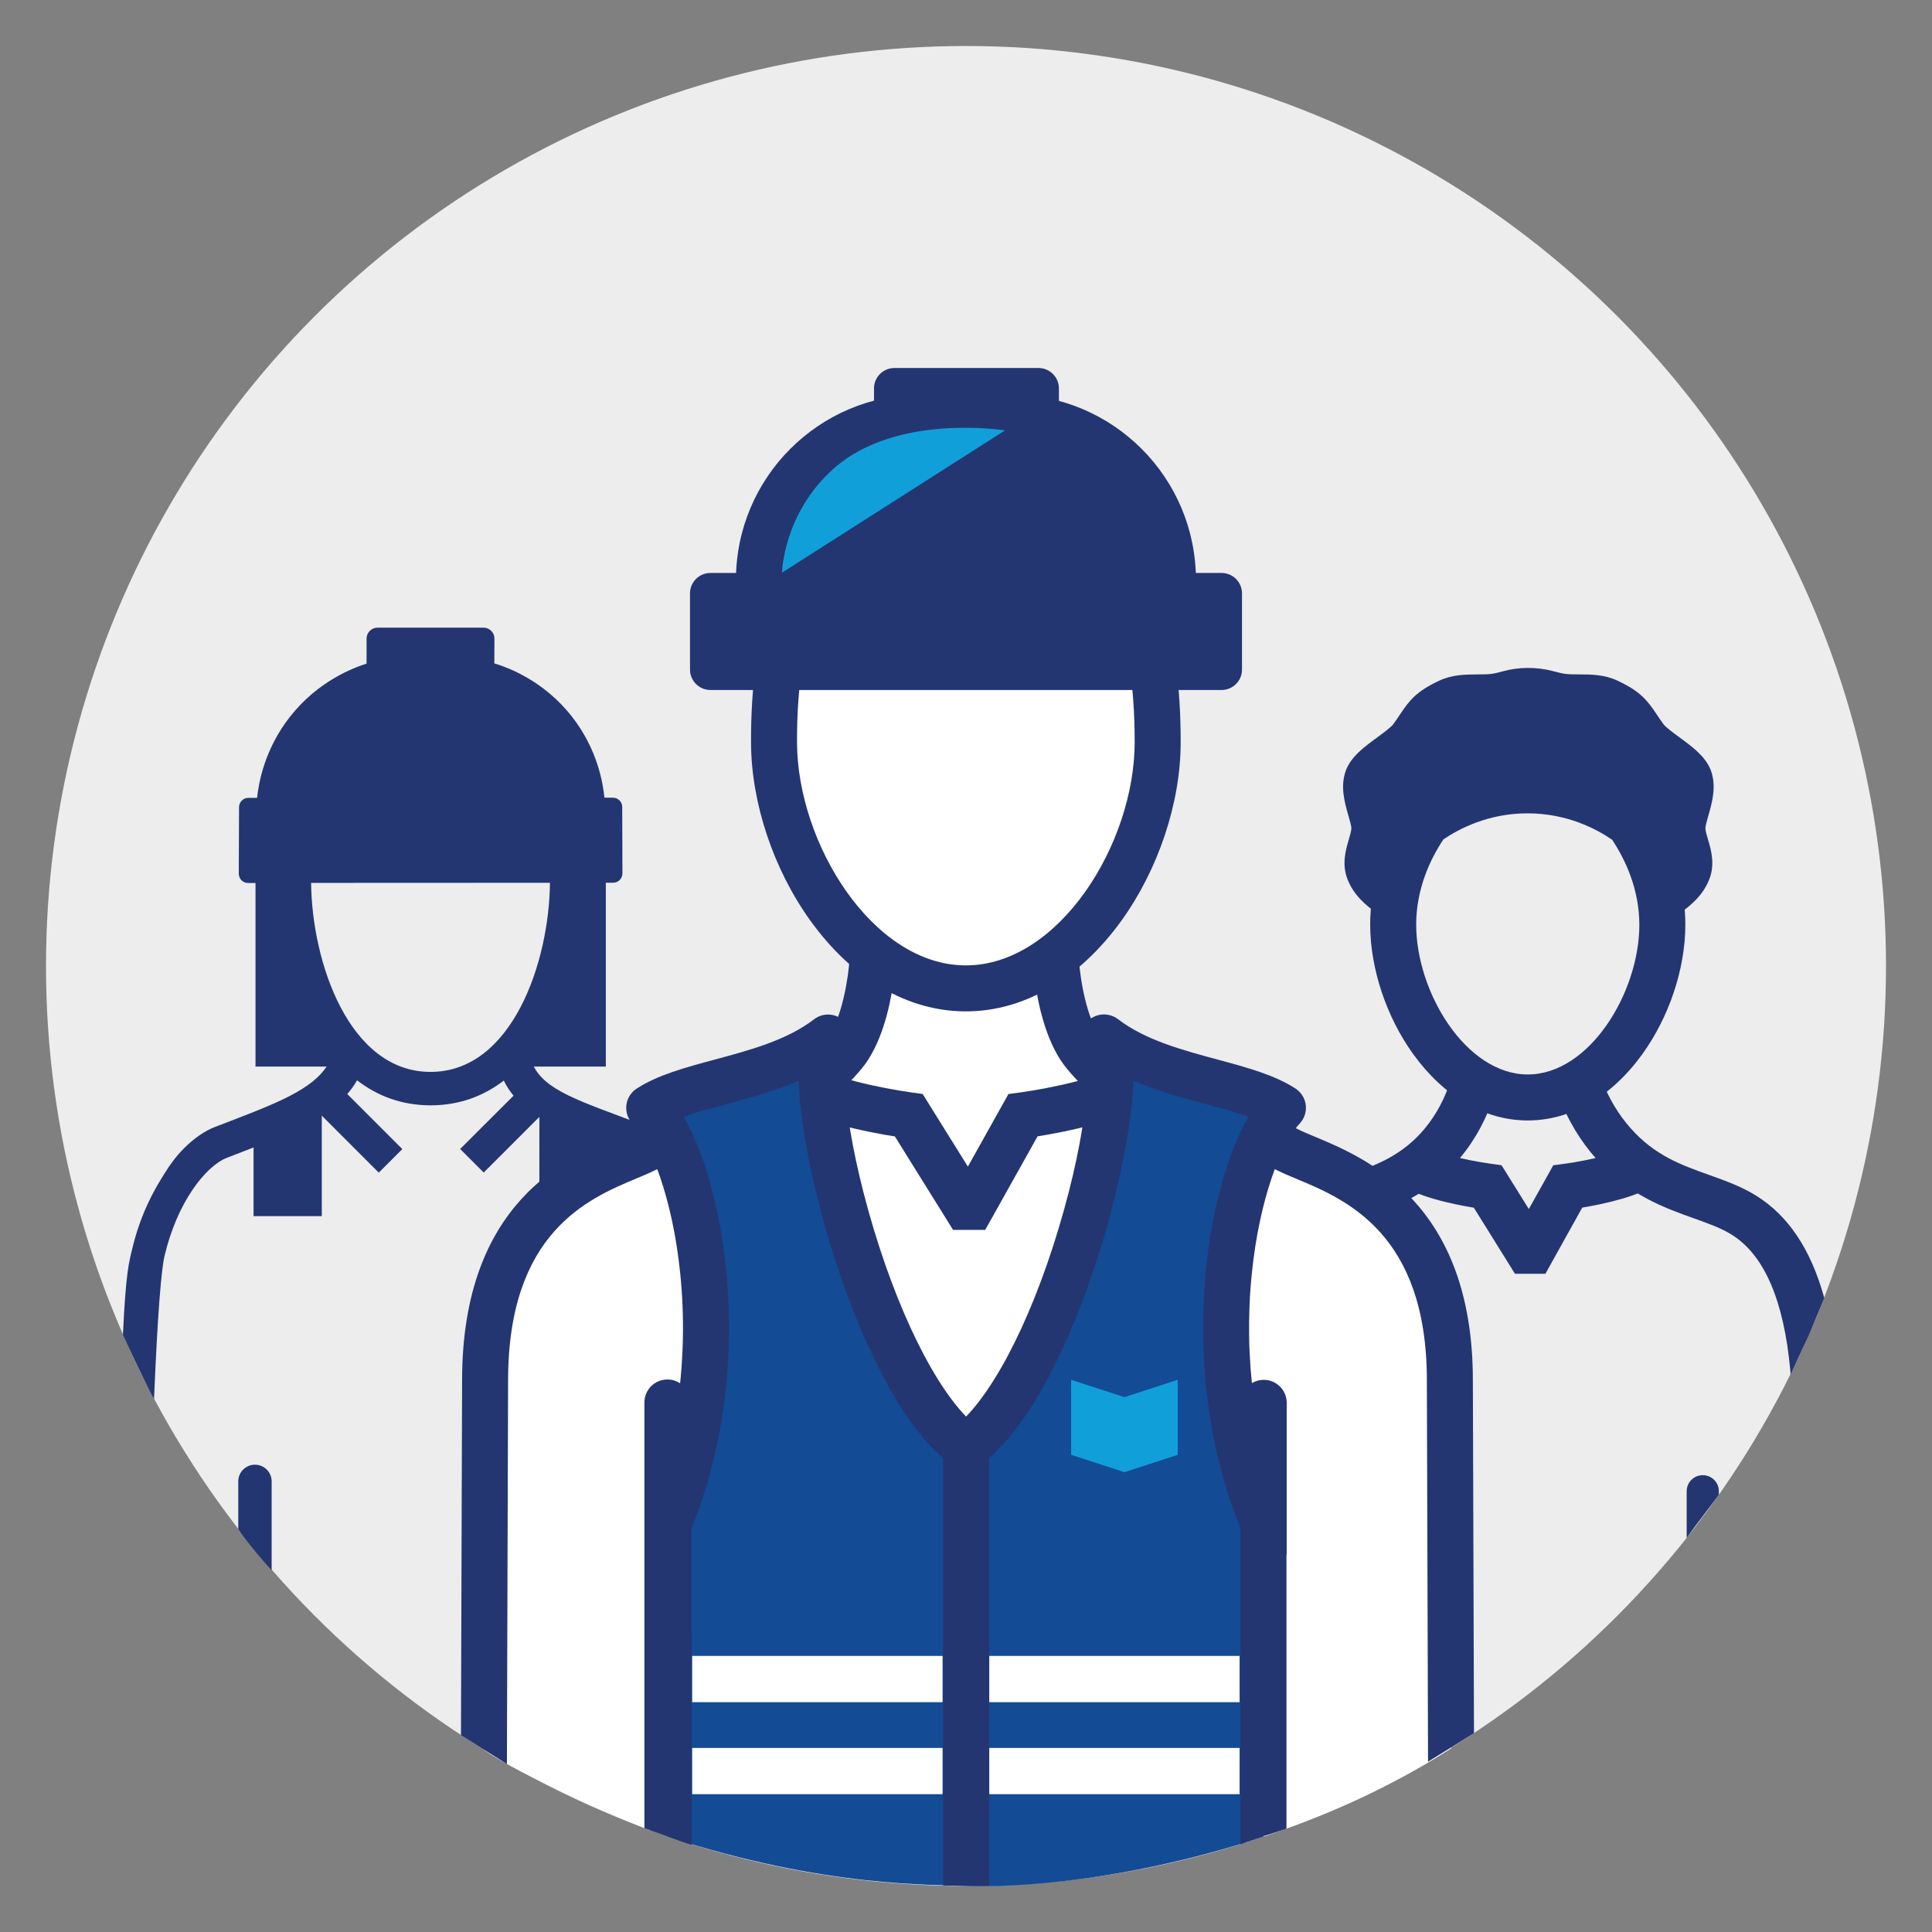 <?xml version="1.0" encoding="utf-8"?>
<!-- Generator: Adobe Illustrator 27.1.1, SVG Export Plug-In . SVG Version: 6.00 Build 0)  -->
<svg version="1.1" xmlns="http://www.w3.org/2000/svg" xmlns:xlink="http://www.w3.org/1999/xlink" x="0px" y="0px"
	 viewBox="0 0 378 378" style="enable-background:new 0 0 378 378;" xml:space="preserve">
<rect x="0" y="0" width="378" height="378" fill="#808080" stroke="none"/>
<style type="text/css">
	.st0{fill:#EDEDEE;}
	.st1{fill:#243671;}
	.st2{fill:none;}
	.st3{fill:#FFFFFF;}
	.st4{fill:#134B95;}
	.st5{fill-rule:evenodd;clip-rule:evenodd;fill:#119FDA;}
	.st6{fill:#119FDA;}
	.st7{display:none;}
	.st8{display:inline;opacity:0.14;}
	.st9{fill:none;stroke:#B9529F;stroke-width:0.35;stroke-miterlimit:10;}
	.st10{display:inline;}
	.st11{fill:none;stroke:#9F9E9E;stroke-width:0.35;stroke-miterlimit:10;}
	.st12{display:inline;fill:#81D3F2;}
</style>
<g id="background">
	<circle id="Circle_00000103228728326562013480000001495515367342780041_" class="st0" cx="189" cy="189" r="180"/>
</g>
<g id="artwork">
	<g>
		<g>
			<rect x="49.99" y="169.33" class="st1" width="68.54" height="39.35"/>
		</g>
		<g>
			<g>
				<g>
					<path class="st0" d="M57.6,172.24c0,16.98,7.93,40.74,26.64,40.74s26.64-23.75,26.64-40.74H57.6z"/>
				</g>
				<g>
					<rect x="49.61" y="218.12" class="st1" width="13.35" height="19.82"/>
				</g>
				<g>
					<rect x="105.53" y="218.12" class="st1" width="13.35" height="19.82"/>
				</g>
				<g>
					<g>
						<path class="st1" d="M53.15,307.23v-17.4c0-1.8-1.46-3.26-3.27-3.26c-1.8,0-3.26,1.46-3.26,3.26v9.31
							C47.91,301.29,52.47,306.56,53.15,307.23z"/>
					</g>
				</g>
				<g>
					<path class="st1" d="M144.81,265.97c0-0.82-0.07-9.74-2.04-19.53c-0.39-1.91-1.09-4.4-1.74-6.53
						c-0.86-2.84-1.95-5.59-3.25-8.25c-0.77-1.58-1.75-3.04-2.92-4.34c-2.1-2.34-5.54-5.86-8.11-6.86c-2.04-0.79-3.97-1.51-5.8-2.19
						c-10.93-4.06-15.94-6.16-17.37-11.87c7.35-9.27,10.46-23.25,10.55-33.69l5.83,0c1,0,1.82-0.82,1.82-1.82
						c-0.01-4.34-0.03-8.68-0.04-13.01c0-1-0.81-1.8-1.8-1.81l-1.68-0.01c-0.28-2.77-1.33-9.42-6.35-15.84
						c-5.54-7.09-12.58-9.63-15.19-10.43c0.01-1.61,0.01-3.23,0.02-4.84c0-1.19-0.96-2.15-2.15-2.15l-20.72,0
						c-1.19,0-2.15,0.96-2.15,2.15c0,1.63,0,3.26,0,4.89c-2.63,0.84-9.51,3.42-14.98,10.39c-5.05,6.43-6.14,13.08-6.44,15.87
						l-1.71,0c-1,0-1.81,0.81-1.82,1.81l-0.05,13.03c0,1.01,0.81,1.82,1.82,1.82c1.94,0,3.88,0,5.82,0
						c0.09,10.48,3.22,24.51,10.63,33.78c-2.22,5.99-9.57,8.81-20.65,13.08l-2.25,0.86c-2.09,0.81-4.13,2.24-6.05,4.15
						c-1.48,1.47-2.73,3.16-3.83,4.93l-0.73,1.18c-2.58,4.18-4.46,8.75-5.59,13.52c-0.63,2.66-1.26,4.45-1.84,16.9
						c0.93,2.09,4.99,10.68,6.09,12.56c0.69-16.67,1.42-25.3,2.05-27.98c2.46-10.47,8.02-17.6,12.24-19.23l2.23-0.86
						c6.49-2.5,12.02-4.64,16.29-7.38l11.16,11.16l4.61-4.61l-10.77-10.77c0.72-0.83,1.36-1.72,1.91-2.69
						c3.93,3.04,8.69,4.9,14.39,4.9c5.67,0,10.4-1.84,14.32-4.84c0.53,1.08,1.17,2.06,1.91,2.95L90.03,224.8l4.61,4.61l10.85-10.85
						c3.57,2.18,8.06,3.86,13.21,5.77c1.8,0.67,3.7,1.37,5.71,2.16c11.45,4.45,13.94,30.04,13.93,39.52l1.37,49.96
						c2.16-1.01,4.29-2.08,6.38-3.21L144.81,265.97z M84.24,209.72c-15.95,0-23.22-21.46-23.37-36.98
						c15.58-0.01,31.16-0.01,46.73-0.02C107.46,188.24,100.2,209.72,84.24,209.72z"/>
				</g>
				<g>
					<path class="st2" d="M121.77,170.18l-0.04-11.6c0-1.38-1.12-2.51-2.51-2.52l-0.98-0.01c-0.28-2.77-1.33-9.42-6.35-15.84
						c-5.54-7.09-12.58-9.63-15.19-10.43c0-1.37,0.01-2.74,0.01-4.11c0.01-1.59-1.28-2.89-2.88-2.89l-19.26,0
						c-1.59,0-2.88,1.29-2.88,2.88l0,4.16c-2.63,0.84-9.51,3.42-14.98,10.39c-5.05,6.43-6.14,13.08-6.44,15.87l-1.01,0
						c-1.39,0-2.52,1.12-2.53,2.52c-0.01,3.87-0.03,7.74-0.04,11.61c-0.01,1.4,1.13,2.53,2.53,2.53l70.01-0.03
						C120.65,172.71,121.78,171.58,121.77,170.18z"/>
				</g>
			</g>
			<g>
				<g>
					<path class="st1" d="M356.92,253.95c0,0-0.06-0.22-0.09-0.33c-2.6-9.25-6.97-15.76-13.18-19.65c-2.92-1.83-6.15-2.98-9.26-4.09
						c-5.45-1.95-10.6-3.78-15.34-9.12c-2.39-2.69-4.29-5.87-5.66-9.44l-8.41,3.22c1.76,4.59,4.22,8.69,7.33,12.19
						c6.27,7.06,13.35,9.59,19.04,11.62c2.91,1.04,5.42,1.93,7.51,3.25c6.34,3.97,10.16,12.87,11.41,26.5
						c0.02,0.19,0.05,0.84,0.05,0.84l3.6-7.74L356.92,253.95z"/>
				</g>
				<g>
					<path class="st1" d="M246.81,319.8l-9-0.06l0.26-40.23c0.13-23.82,5.57-38.73,16.63-45.58c2.88-1.78,6.04-2.92,9.1-4.02
						c5.4-1.94,10.5-3.78,14.91-9.05c2.29-2.75,4.04-6.01,5.18-9.7l8.59,2.67c-1.5,4.83-3.81,9.13-6.87,12.79
						c-5.97,7.15-13.07,9.71-18.77,11.76c-2.74,0.99-5.33,1.92-7.41,3.21c-8.1,5.01-12.26,17.79-12.37,37.98L246.81,319.8z"/>
				</g>
				<g>
					<g>
						<path class="st1" d="M336.3,292.42v-0.65c0-1.74-1.41-3.15-3.15-3.15s-3.15,1.41-3.15,3.15v9.14
							C331.39,298.85,335.6,293.51,336.3,292.42z"/>
					</g>
				</g>
				<path class="st1" d="M333.66,162.02c0-0.42,0.35-1.63,0.58-2.43c0.74-2.58,1.65-5.8,0.47-8.91c-1.02-2.67-3.6-4.57-6.1-6.4
					c-1.15-0.84-2.72-1.99-3.17-2.62c-0.52-0.71-0.93-1.32-1.29-1.87c-1.84-2.74-3.19-4.53-7.71-6.63c-2.57-1.2-5.19-1.21-7.49-1.21
					c-1.16,0-2.26-0.01-3.12-0.17c-0.31-0.06-0.91-0.19-1.95-0.47c-3.22-0.85-6.73-0.84-9.87,0.04c-0.68,0.19-1.25,0.33-1.78,0.43
					c-0.86,0.17-1.95,0.17-3.12,0.17c-2.31,0.01-4.92,0.02-7.49,1.21c-4.52,2.1-5.88,3.89-7.71,6.63c-0.36,0.54-0.77,1.16-1.29,1.87
					c-0.46,0.63-2.03,1.78-3.17,2.62c-2.5,1.83-5.08,3.72-6.1,6.4c-1.19,3.11-0.27,6.32,0.47,8.91c0.23,0.8,0.58,2.01,0.58,2.43
					c-0.01,0.54-0.26,1.41-0.51,2.24c-0.6,2.06-1.43,4.88-0.2,7.89c1.27,3.1,3.42,4.79,5.32,6.28c0.71,0.56,1.39,1.09,2.01,1.68
					c0.42,0.41,0.82,1.15,1.27,2c1.48,2.79,3.97,7.47,12.38,8.06c2.33,0.17,26.2,0.01,28.4,0.01c0.11,0,0.21,0,0.32-0.01
					c8.41-0.59,10.9-5.27,12.38-8.06c0.46-0.86,0.85-1.6,1.27-2c0.62-0.6,1.3-1.12,2.01-1.68c1.9-1.49,4.06-3.18,5.33-6.28
					c1.23-3.01,0.41-5.83-0.2-7.89C333.92,163.43,333.67,162.57,333.66,162.02z"/>
				<g>
					<path class="st0" d="M325.24,181c-0.03,15.31-11.34,33.73-26.33,33.73c-14.99,0-26.28-18.42-26.33-33.73
						c-0.03-9.33,4.11-16.45,6.55-19.97c2.33-1.69,9.47-6.41,19.76-6.39c10.32,0.01,17.47,4.78,19.79,6.47
						C321.13,164.62,325.26,171.71,325.24,181z"/>
					<path class="st1" d="M298.91,219.22L298.91,219.22c-8.41,0-16.37-4.61-22.42-12.99c-5.24-7.26-8.38-16.69-8.41-25.22
						c-0.03-7.78,2.52-15.57,7.36-22.55l0.44-0.63l0.62-0.45c3.74-2.71,11.61-7.25,22.36-7.25c0.02,0,0.03,0,0.05,0
						c10.8,0.01,18.69,4.6,22.44,7.34l0.61,0.45l0.43,0.62c4.83,6.95,7.37,14.72,7.35,22.47l0,0c-0.02,8.53-3.16,17.96-8.41,25.23
						C315.29,214.61,307.33,219.22,298.91,219.22z M282.4,164.23c-2.54,3.83-5.34,9.67-5.32,16.75
						c0.04,13.24,9.79,29.24,21.83,29.24c12.06,0,21.8-15.99,21.83-29.23l4.5,0.01l-4.5-0.01c0.01-7.05-2.79-12.87-5.32-16.69
						c-3.06-2.11-8.82-5.16-16.53-5.17c-0.01,0-0.02,0-0.04,0C291.21,159.13,285.46,162.15,282.4,164.23z"/>
				</g>
				<g>
					<path class="st1" d="M302.36,249.22h-5.95l-8.05-12.93c-4.12-0.68-11.48-2.21-15-4.92l5.49-7.13c1.6,1.23,7.94,2.78,12.84,3.45
						l2.09,0.29l5.34,8.57l4.78-8.56l2.22-0.3c4.91-0.67,11.24-2.22,12.84-3.45l5.48,7.14c-3.48,2.67-10.72,4.2-14.87,4.89
						L302.36,249.22z"/>
				</g>
			</g>
		</g>
	</g>
	<g>
		<g>
			<g>
				<rect x="173.69" y="185.69" class="st1" width="29.93" height="9"/>
			</g>
			<g>
				<path class="st3" d="M127,358.01c8.34,2.69,56.66,10.7,62.85,11.05c8.38-0.02,53.98-1.3,94.05-26.97l-0.23-71.99
					c0-36.09-23.63-41.06-31.68-45.09c-18-9-28.49-5.23-39.79-18.77c-4.87-5.83-5.59-18.04-5.59-18.04h-35.93
					c0,0-0.72,12.2-5.59,18.04C153.8,219.77,144.28,216,126,225c-7.83,3.85-31.09,9-31.09,45.09l-0.22,72.26
					C101.56,347.36,124.38,357.16,127,358.01z"/>
				<path class="st1" d="M99.41,270.09c0-29.02,15.74-35.61,25.15-39.54c1.3-0.54,2.42-1.01,3.43-1.51
					c6.58-3.24,12.05-4.75,16.87-6.09c8.48-2.35,15.8-4.37,23.7-13.84c3.83-4.59,5.48-11.81,6.16-16.42h27.87
					c0.69,4.61,2.33,11.82,6.16,16.42c7.85,9.41,15.75,11.54,24.11,13.79c5.2,1.4,10.58,2.85,17.12,6.12
					c1.1,0.55,2.33,1.06,3.76,1.66c9.51,3.97,25.43,10.62,25.43,39.41l0.23,74.59c0.28-0.14,8.99-5.59,8.99-5.59l-0.22-69.01
					c0-34.77-20.91-43.51-30.96-47.7c-1.28-0.53-2.38-0.99-3.2-1.41c-7.35-3.68-13.44-5.32-18.81-6.76
					c-8.14-2.19-13.51-3.64-19.54-10.87c-3.19-3.83-4.37-12.43-4.55-15.42l-0.25-4.23h-44.42l-0.25,4.24
					c-0.16,2.78-1.35,11.58-4.55,15.42c-6.1,7.31-11.31,8.75-19.19,10.93c-5.2,1.44-11.1,3.07-18.44,6.69
					c-0.76,0.37-1.76,0.79-2.92,1.28c-9.96,4.16-30.68,12.83-30.68,47.83l-0.22,69.41l8.99,5.65L99.41,270.09z"/>
			</g>
			<g>
				<path class="st3" d="M226.5,145.3c-0.05,21.83-16.16,48.08-37.53,48.08c-21.37,0-37.46-26.26-37.53-48.08
					c-0.04-13.29,1.86-23.45,5.34-28.47c3.32-2.41,17.5-9.13,32.17-9.12c14.72,0.02,28.91,6.81,32.21,9.23
					C224.65,121.95,226.53,132.07,226.5,145.3z"/>
				<path class="st1" d="M188.97,197.88C188.97,197.88,188.97,197.88,188.97,197.88c-11.36,0-22.16-6.3-30.4-17.73
					c-7.24-10.04-11.59-23.06-11.63-34.83c-0.03-10.08,1.01-23.64,6.14-31.05l0.44-0.63l0.62-0.45c3.68-2.67,18.74-9.97,34.76-9.97
					c0.02,0,0.04,0,0.06,0c16.09,0.02,31.18,7.4,34.86,10.09l0.61,0.45l0.43,0.62c5.11,7.36,6.16,20.88,6.14,30.94
					c-0.02,11.77-4.37,24.8-11.62,34.85C211.13,191.58,200.33,197.88,188.97,197.88z M160.06,120.06
					c-2.62,4.46-4.16,13.77-4.12,25.23c0.07,19.74,14.81,43.59,33.03,43.59c18.25,0,32.99-23.84,33.03-43.58v0
					c0.02-11.43-1.5-20.7-4.11-25.13c-3.62-2.24-16.03-7.93-28.93-7.94c-0.02,0-0.04,0-0.05,0
					C176.06,112.22,163.69,117.83,160.06,120.06z"/>
			</g>
			<g>
				<path class="st1" d="M192.76,240.63h-6.29l-11.38-18.28c-5.13-0.81-16.43-2.97-21.37-6.77l5.49-7.13
					c2.92,2.24,12.99,4.45,19.22,5.3l2.09,0.29l8.85,14.21l7.93-14.2l2.23-0.3c6.22-0.85,16.3-3.06,19.22-5.3l5.49,7.13
					c-4.9,3.77-16.06,5.92-21.24,6.75L192.76,240.63z"/>
			</g>
			<g>
				<path class="st1" d="M239,135H139c-2.21,0-4-1.79-4-4v-14.9c0-2.21,1.79-4,4-4h100c2.21,0,4,1.79,4,4V131
					C243,133.21,241.21,135,239,135z"/>
			</g>
			<g>
				<path class="st1" d="M197.68,77.18h-17.37c-20.06,0-36.32,16.26-36.32,36.32v0h90v0C234,93.44,217.74,77.18,197.68,77.18z"/>
			</g>
			<g>
				<path class="st1" d="M203.18,93.45H175c-2.21,0-4-1.79-4-4V76c0-2.21,1.79-4,4-4h28.18c2.21,0,4,1.79,4,4v13.45
					C207.18,91.66,205.39,93.45,203.18,93.45z"/>
			</g>
		</g>
		<g>
			<path class="st4" d="M247.2,359.36v-61.32c-13.8-32.7-5.53-71.44,3.8-81.28C243,211.52,226.62,211.15,216,203
				c5.66,8.4-8.49,66.61-27,80.15l0,85.86C189.33,369.02,214.21,370.26,247.2,359.36z"/>
			<path class="st1" d="M193.5,368.94l0-83.65c11.7-10.23,19.48-33.14,22.38-42.87c1.18-3.95,5.56-19.42,5.87-30.98
				c4.67,2.02,9.58,3.34,14.12,4.57c3,0.81,5.9,1.59,8.37,2.49c-4.02,7-7.07,17.8-8.29,29.88c-1.78,17.67,0.62,35.58,6.75,50.56
				v61.93c2.95-1.3,5.95-1.98,9-3.09v-59.74c0-0.6-0.12-1.2-0.35-1.75c-5.82-13.78-8.1-30.48-6.44-47.02
				c1.51-15.02,5.91-25.78,9.36-29.42c0.92-0.97,1.36-2.29,1.21-3.62c-0.15-1.32-0.89-2.51-2-3.24c-4.06-2.66-9.5-4.13-15.25-5.68
				c-6.96-1.88-14.16-3.82-19.47-7.89c-1.75-1.34-4.23-1.25-5.84,0.27c-1.61,1.51-1.9,3.94-0.66,5.77
				c1.16,2.19,0.83,15.11-5.19,35.06c-5.69,18.87-13.63,33.81-20.71,38.99c-1.16,0.85-1.84,2.2-1.84,3.63l0,85.72
				C186.3,368.99,192.3,368.96,193.5,368.94z"/>
		</g>
		<g>
			<path class="st4" d="M130.8,298.04v61.34c30.77,10.08,52.3,9.27,58.2,9.62l0-85.86c-18.51-13.53-32.66-71.75-27-80.15
				c-10.62,8.15-27,8.53-34.99,13.77C136.33,226.6,144.6,265.34,130.8,298.04z"/>
			<path class="st1" d="M133.1,249.28c1.66,16.53-0.63,33.23-6.44,47.02c-0.23,0.55-0.35,1.15-0.35,1.75c0,0,0.47,59.89,0.7,59.96
				c2.75,0.89,5.52,2.12,8.3,2.9v-61.96c6.13-14.98,8.53-32.89,6.75-50.56c-1.21-12.08-4.26-22.88-8.29-29.88
				c2.46-0.9,5.36-1.68,8.37-2.49c4.54-1.22,9.45-2.55,14.12-4.57c0.31,11.57,4.69,27.03,5.87,30.98
				c2.9,9.73,10.68,32.64,22.38,42.87l0,83.56c1.8,0.13,7.8,0.1,9,0.08l0-85.8c0-1.44-0.68-2.79-1.84-3.63
				c-7.08-5.18-15.01-20.12-20.71-38.99c-6.02-19.95-6.35-32.87-5.22-35.01c1.23-1.83,0.96-4.28-0.65-5.79
				c-1.61-1.51-4.07-1.64-5.82-0.29c-5.31,4.08-12.51,6.02-19.47,7.89c-5.75,1.55-11.19,3.02-15.25,5.68
				c-1.12,0.73-1.85,1.92-2,3.24c-0.15,1.32,0.29,2.65,1.21,3.62C127.19,223.5,131.59,234.25,133.1,249.28z"/>
		</g>
		<g>
			<path class="st1" d="M135.35,360.95l-0.27-86.55c0-2.49-2.01-4.5-4.5-4.5s-4.5,2.01-4.5,4.5v83.27c0,0.1,0.02-0.07,0.03,0.03
				C126.41,357.8,135.35,360.95,135.35,360.95z"/>
		</g>
		<g>
			<path class="st1" d="M251.75,304.37v-29.9c0-2.49-2.01-4.5-4.5-4.5s-4.5,2.01-4.5,4.5L251.75,304.37z"/>
		</g>
		<g>
			<path class="st5" d="M196.63,84.21L153,112.04c0,0,0.23-11.64,10.19-20.43C175.46,80.77,196.63,84.21,196.63,84.21z"/>
		</g>
		<g>
			<rect x="135.45" y="324" class="st3" width="48.93" height="9"/>
		</g>
		<g>
			<rect x="135.45" y="342" class="st3" width="48.93" height="9"/>
		</g>
		<g>
			<rect x="193.59" y="324" class="st3" width="48.93" height="9"/>
		</g>
		<g>
			<rect x="193.59" y="342" class="st3" width="48.93" height="9"/>
		</g>
		<g>
			<rect x="135.45" y="324" class="st3" width="48.93" height="9"/>
		</g>
		<g>
			<rect x="135.45" y="342" class="st3" width="48.93" height="9"/>
		</g>
		<g>
			<rect x="193.59" y="324" class="st3" width="48.93" height="9"/>
		</g>
		<g>
			<rect x="193.59" y="342" class="st3" width="48.93" height="9"/>
		</g>
	</g>
	<g>
		<polygon class="st6" points="220,273.35 209.57,269.96 209.57,284.64 209.58,284.64 220,288.04 230.42,284.64 230.42,269.96 
			220,273.36 		"/>
	</g>
</g>
<g id="grid" class="st7">
	<g id="Grid_00000135689311940356372540000014122576450601647784_" class="st8">
		<rect class="st9" width="378" height="378"/>
		<line class="st9" x1="0" y1="369" x2="378" y2="369"/>
		<line class="st9" x1="0" y1="360" x2="378" y2="360"/>
		<line class="st9" x1="0" y1="351" x2="378" y2="351"/>
		<line class="st9" x1="0" y1="342" x2="378" y2="342"/>
		<line class="st9" x1="0" y1="333" x2="378" y2="333"/>
		<line class="st9" x1="0" y1="324" x2="378" y2="324"/>
		<line class="st9" x1="0" y1="315" x2="378" y2="315"/>
		<line class="st9" x1="0" y1="306" x2="378" y2="306"/>
		<line class="st9" x1="0" y1="297" x2="378" y2="297"/>
		<line class="st9" x1="0" y1="288" x2="378" y2="288"/>
		<line class="st9" x1="0" y1="279" x2="378" y2="279"/>
		<line class="st9" x1="0" y1="270" x2="378" y2="270"/>
		<line class="st9" x1="0" y1="261" x2="378" y2="261"/>
		<line class="st9" x1="0" y1="252" x2="378" y2="252"/>
		<line class="st9" x1="0" y1="243" x2="378" y2="243"/>
		<line class="st9" x1="0" y1="234" x2="378" y2="234"/>
		<line class="st9" x1="0" y1="225" x2="378" y2="225"/>
		<line class="st9" x1="0" y1="216" x2="378" y2="216"/>
		<line class="st9" x1="0" y1="207" x2="378" y2="207"/>
		<line class="st9" x1="0" y1="198" x2="378" y2="198"/>
		<line class="st9" x1="0" y1="189" x2="378" y2="189"/>
		<line class="st9" x1="0" y1="180" x2="378" y2="180"/>
		<line class="st9" x1="0" y1="171" x2="378" y2="171"/>
		<line class="st9" x1="0" y1="162" x2="378" y2="162"/>
		<line class="st9" x1="0" y1="153" x2="378" y2="153"/>
		<line class="st9" x1="0" y1="144" x2="378" y2="144"/>
		<line class="st9" x1="0" y1="135" x2="378" y2="135"/>
		<line class="st9" x1="0" y1="126" x2="378" y2="126"/>
		<line class="st9" x1="0" y1="117" x2="378" y2="117"/>
		<line class="st9" x1="0" y1="108" x2="378" y2="108"/>
		<line class="st9" x1="0" y1="99" x2="378" y2="99"/>
		<line class="st9" x1="0" y1="90" x2="378" y2="90"/>
		<line class="st9" x1="0" y1="81" x2="378" y2="81"/>
		<line class="st9" x1="0" y1="72" x2="378" y2="72"/>
		<line class="st9" x1="0" y1="63" x2="378" y2="63"/>
		<line class="st9" x1="0" y1="54" x2="378" y2="54"/>
		<line class="st9" x1="0" y1="45" x2="378" y2="45"/>
		<line class="st9" x1="0" y1="36" x2="378" y2="36"/>
		<line class="st9" x1="0" y1="27" x2="378" y2="27"/>
		<line class="st9" x1="0" y1="18" x2="378" y2="18"/>
		<line class="st9" x1="0" y1="9" x2="378" y2="9"/>
		<line class="st9" x1="369" y1="0" x2="369" y2="378"/>
		<line class="st9" x1="360" y1="0" x2="360" y2="378"/>
		<line class="st9" x1="351" y1="0" x2="351" y2="378"/>
		<line class="st9" x1="342" y1="0" x2="342" y2="378"/>
		<line class="st9" x1="333" y1="0" x2="333" y2="378"/>
		<line class="st9" x1="324" y1="0" x2="324" y2="378"/>
		<line class="st9" x1="315" y1="0" x2="315" y2="378"/>
		<line class="st9" x1="306" y1="0" x2="306" y2="378"/>
		<line class="st9" x1="297" y1="0" x2="297" y2="378"/>
		<line class="st9" x1="288" y1="0" x2="288" y2="378"/>
		<line class="st9" x1="279" y1="0" x2="279" y2="378"/>
		<line class="st9" x1="270" y1="0" x2="270" y2="378"/>
		<line class="st9" x1="261" y1="0" x2="261" y2="378"/>
		<line class="st9" x1="252" y1="0" x2="252" y2="378"/>
		<line class="st9" x1="243" y1="0" x2="243" y2="378"/>
		<line class="st9" x1="234" y1="0" x2="234" y2="378"/>
		<line class="st9" x1="225" y1="0" x2="225" y2="378"/>
		<line class="st9" x1="216" y1="0" x2="216" y2="378"/>
		<line class="st9" x1="207" y1="0" x2="207" y2="378"/>
		<line class="st9" x1="198" y1="0" x2="198" y2="378"/>
		<line class="st9" x1="189" y1="0" x2="189" y2="378"/>
		<line class="st9" x1="180" y1="0" x2="180" y2="378"/>
		<line class="st9" x1="171" y1="0" x2="171" y2="378"/>
		<line class="st9" x1="162" y1="0" x2="162" y2="378"/>
		<line class="st9" x1="153" y1="0" x2="153" y2="378"/>
		<line class="st9" x1="144" y1="0" x2="144" y2="378"/>
		<line class="st9" x1="135" y1="0" x2="135" y2="378"/>
		<line class="st9" x1="126" y1="0" x2="126" y2="378"/>
		<line class="st9" x1="117" y1="0" x2="117" y2="378"/>
		<line class="st9" x1="108" y1="0" x2="108" y2="378"/>
		<line class="st9" x1="99" y1="0" x2="99" y2="378"/>
		<line class="st9" x1="90" y1="0" x2="90" y2="378"/>
		<line class="st9" x1="81" y1="0" x2="81" y2="378"/>
		<line class="st9" x1="72" y1="0" x2="72" y2="378"/>
		<line class="st9" x1="63" y1="0" x2="63" y2="378"/>
		<line class="st9" x1="54" y1="0" x2="54" y2="378"/>
		<line class="st9" x1="45" y1="0" x2="45" y2="378"/>
		<line class="st9" x1="36" y1="0" x2="36" y2="378"/>
		<line class="st9" x1="27" y1="0" x2="27" y2="378"/>
		<line class="st9" x1="18" y1="0" x2="18" y2="378"/>
		<line class="st9" x1="9" y1="0" x2="9" y2="378"/>
	</g>
	<g id="Diagram_00000003099694154095441230000004738535957403656874_" class="st10">
		<g>
			<rect y="0" class="st11" width="378" height="378"/>
			<g>
				<line class="st11" x1="189" y1="0" x2="189" y2="378"/>
			</g>
			<g>
				<line class="st11" x1="378" y1="189" x2="0" y2="189"/>
			</g>
			<g>
				<line class="st11" x1="378" y1="0" x2="0" y2="378"/>
			</g>
			<g>
				<line class="st11" x1="378" y1="378" x2="0" y2="0"/>
			</g>
		</g>
		<rect x="9" y="9" class="st11" width="360" height="360"/>
		<circle class="st11" cx="189" cy="189" r="180"/>
		<circle class="st11" cx="189" cy="189" r="135"/>
	</g>
	<path id="Margin_00000163793769835085836070000017786815915549273785_" class="st12" d="M378,0H0v378h378l0,0l0,0V0z M9,369V9h360
		v360H9z"/>
</g>
</svg>
